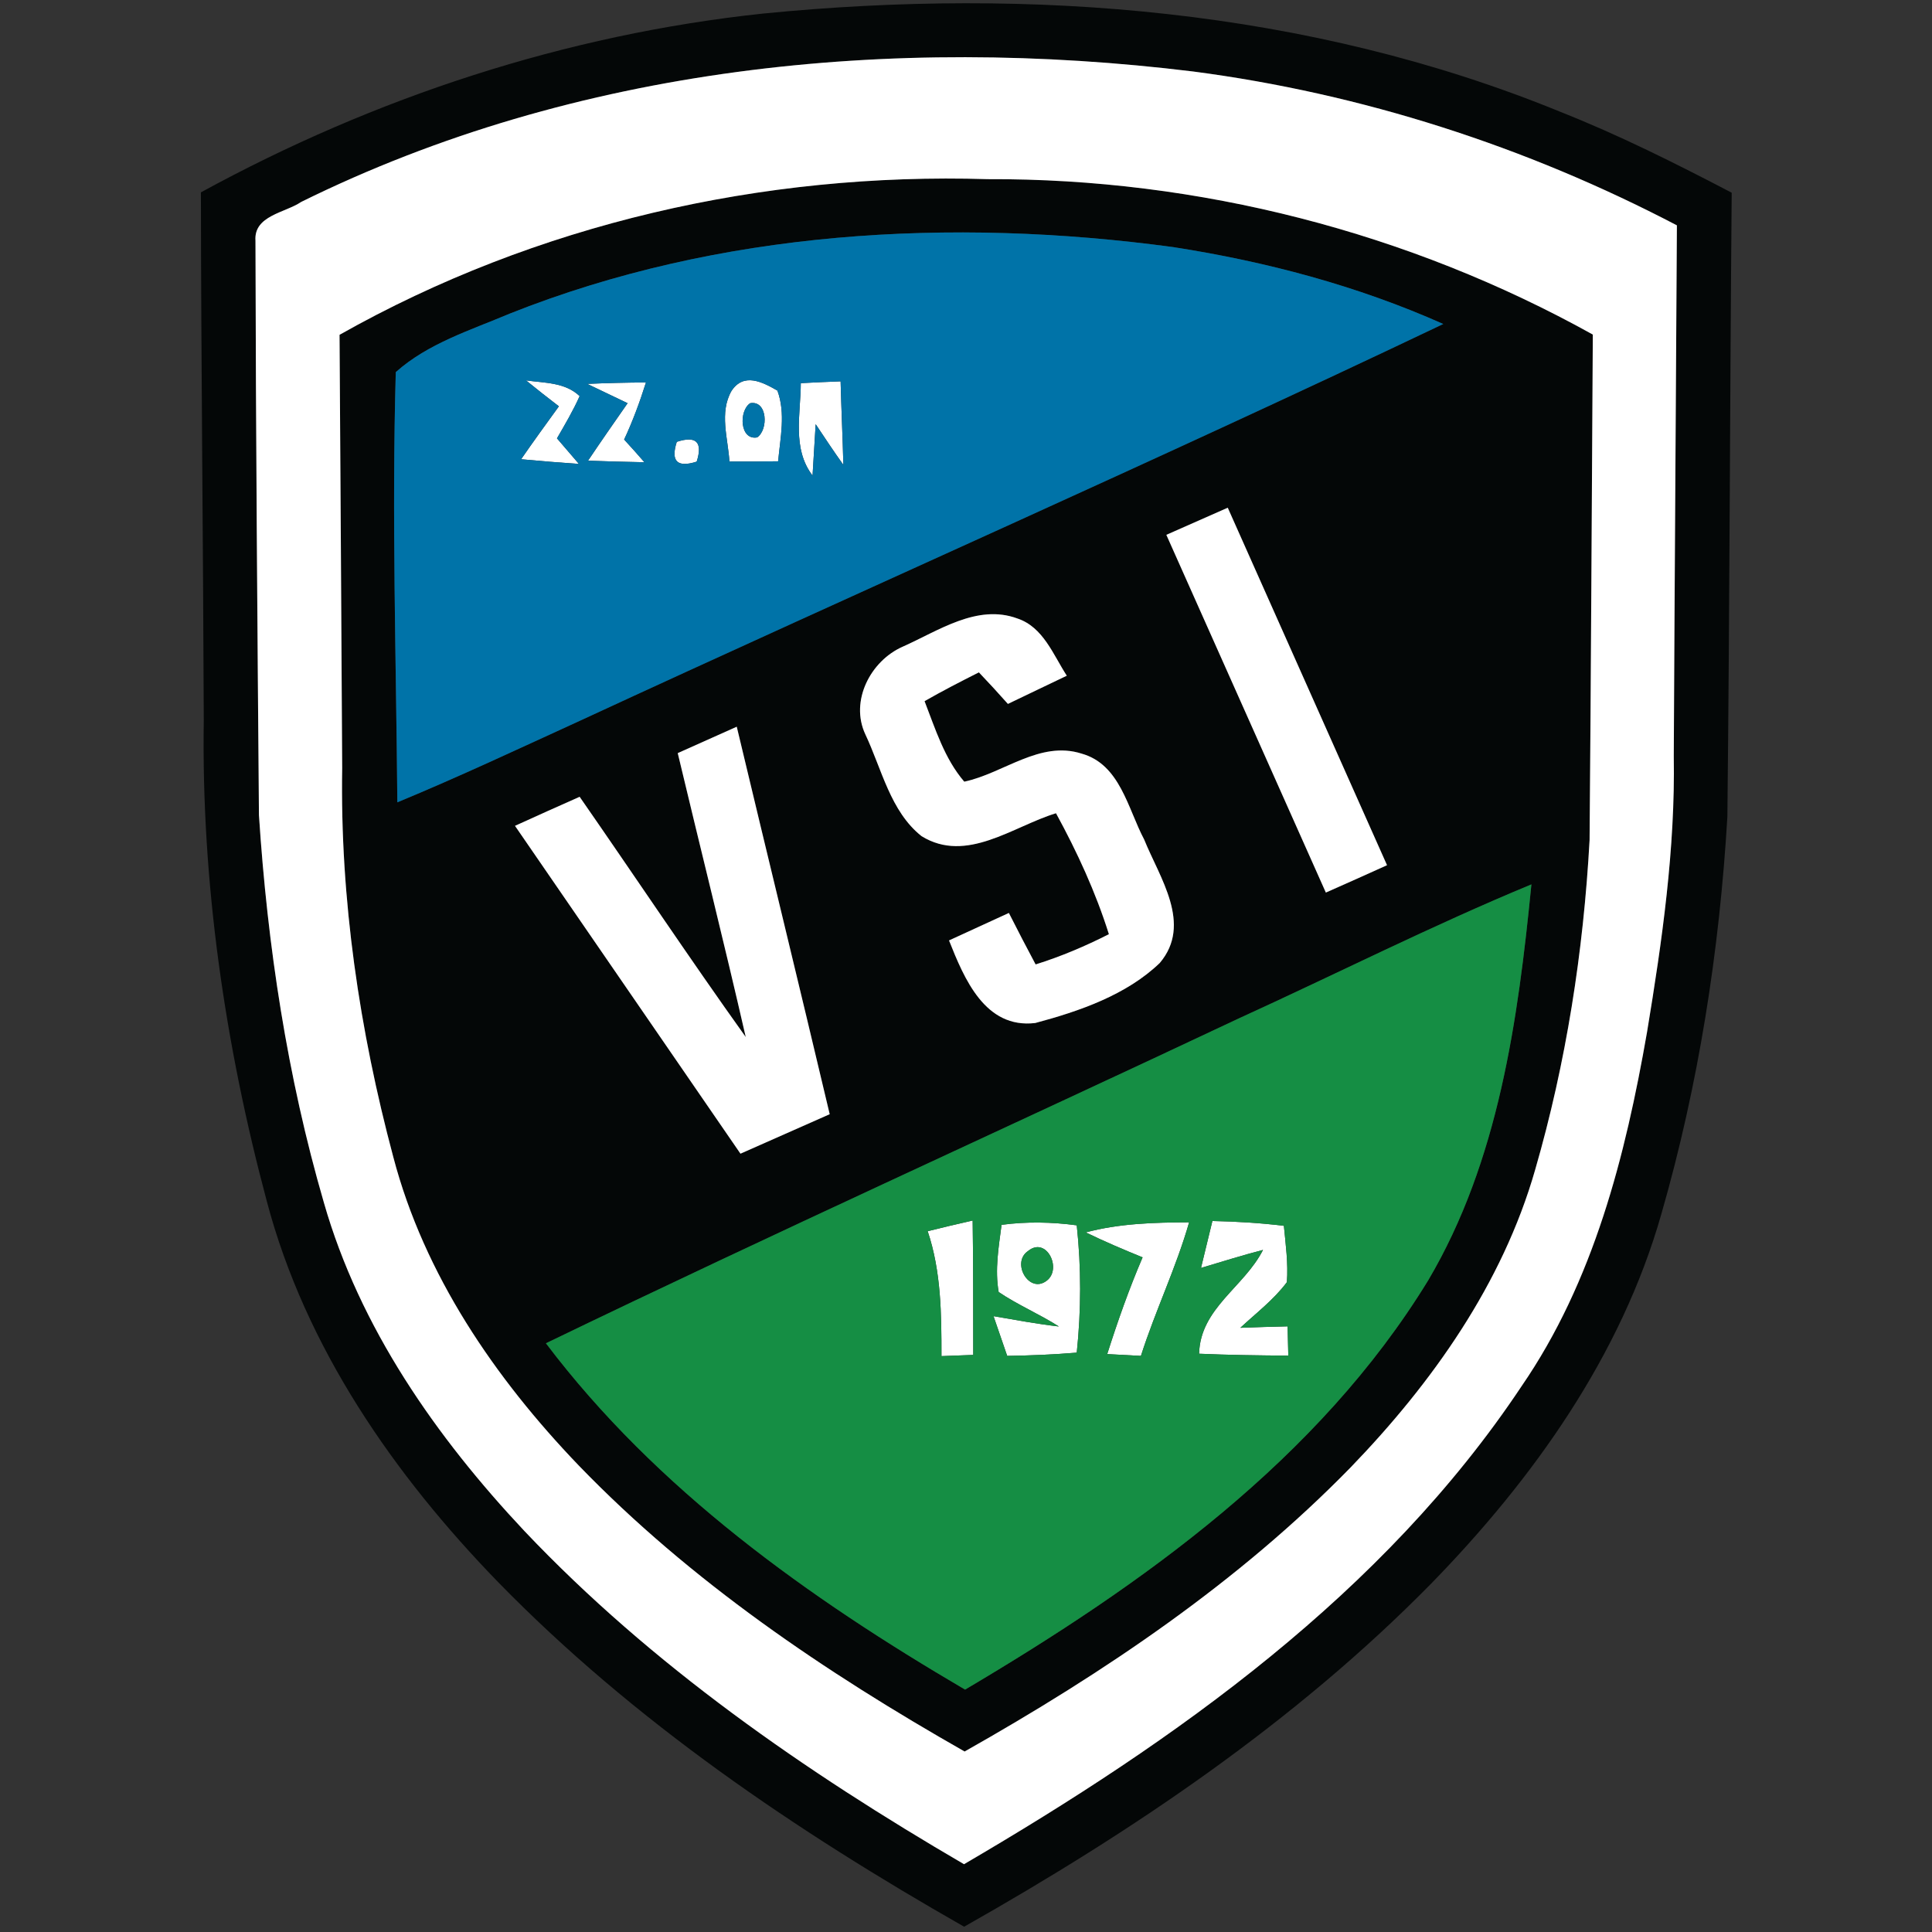 <?xml version="1.0" encoding="UTF-8"?>
<svg width="256px" height="256px" viewBox="0 0 256 256" version="1.1" xmlns="http://www.w3.org/2000/svg" xmlns:xlink="http://www.w3.org/1999/xlink">
    <rect x="0" y="0" width="256" height="256" fill="#333333" stroke="none"/>
    <!-- Generator: Sketch 51.3 (57544) - http://www.bohemiancoding.com/sketch -->
    <title>logo/vsi</title>
    <desc>Created with Sketch.</desc>
    <defs></defs>
    <g id="logo/vsi" stroke="none" stroke-width="1" fill="none" fill-rule="evenodd">
        <g id="vsi" transform="translate(26, 0)" fill-rule="nonzero">
            <g id="#040707ff" fill="#040707">
                <path d="M75.119,1.797 C110.652,-1.717 147.425,1.177 180.718,14.803 C188.521,17.888 196.037,21.657 203.459,25.536 C203.22,53.108 203.188,80.664 202.886,108.236 C201.838,125.997 199.072,143.726 194.146,160.835 C188.807,179.645 177.142,195.991 163.634,209.84 C145.598,228.19 124.065,242.675 101.753,255.3 C79.473,242.612 57.972,228.063 39.999,209.634 C26.205,195.435 14.477,178.548 9.36,159.197 C3.814,138.447 0.667,116.917 1.001,95.404 C0.922,72.093 0.652,48.799 0.62,25.489 C23.631,12.911 49.009,4.563 75.119,1.797 Z M13.905,26.761 C11.776,28.208 7.612,28.558 7.85,31.897 C7.898,57.258 8.105,82.636 8.311,107.997 C9.44,125.329 12.062,142.644 16.909,159.324 C21.66,175.94 31.799,190.426 43.511,202.892 C60.356,220.669 80.665,234.725 101.737,247.016 C129.786,230.623 157.341,211.128 175.601,183.7 C185.167,169.803 189.379,153.171 192.239,136.761 C194.241,124.661 195.99,112.449 195.783,100.174 C195.894,76.736 196.069,53.299 196.196,29.861 C176.236,19.415 154.481,12.402 132.122,9.477 C92.171,4.579 50.328,8.761 13.905,26.761 Z" id="Shape"></path>
                <path d="M18.99,44.363 C45.005,29.671 75.071,22.817 104.884,23.74 C132.789,23.628 160.663,30.768 185.056,44.331 C184.913,66.671 184.818,88.996 184.627,111.32 C183.817,126.076 181.528,140.8 177.412,155.015 C173.09,170.105 163.778,183.239 152.987,194.417 C138.113,209.666 120.283,221.655 101.817,232.085 C83.335,221.575 65.489,209.522 50.662,194.162 C39.586,182.619 30.21,168.928 26.11,153.298 C21.628,136.523 19.054,119.143 19.34,101.764 C19.245,82.636 19.102,63.491 18.99,44.363 Z M41.524,41.564 C36.344,43.759 30.718,45.492 26.443,49.308 C25.903,68.277 26.491,87.31 26.65,106.312 C34.834,102.925 42.843,99.156 50.884,95.483 C88.96,77.865 127.37,60.979 165.24,42.932 C153.861,37.859 141.736,34.647 129.436,32.739 C100.037,28.764 69.303,30.513 41.524,41.564 Z M128.546,70.869 C135.586,86.674 142.642,102.464 149.682,118.269 C152.383,117.076 155.085,115.868 157.786,114.643 C150.762,98.854 143.707,83.065 136.683,67.276 C133.965,68.468 131.264,69.661 128.546,70.869 Z M93.617,85.688 C89.358,87.565 86.593,92.876 88.659,97.296 C90.836,101.891 91.98,107.52 96.112,110.796 C102.071,114.469 108.221,109.492 113.926,107.759 C116.723,112.879 119.186,118.221 120.934,123.786 C117.803,125.376 114.578,126.744 111.224,127.793 C110.017,125.535 108.841,123.262 107.681,120.972 C105.043,122.196 102.389,123.389 99.751,124.613 C101.753,129.654 104.518,136.348 111.177,135.553 C117.009,133.995 123.254,131.848 127.672,127.602 C132.042,122.451 127.656,116.313 125.606,111.241 C123.429,107.138 122.428,101.287 117.311,99.856 C111.781,98.091 106.966,102.48 101.769,103.577 C99.147,100.524 97.939,96.596 96.509,92.907 C98.861,91.556 101.276,90.316 103.708,89.091 C105.011,90.459 106.298,91.858 107.553,93.273 C110.144,92.017 112.75,90.793 115.356,89.536 C113.545,86.754 112.241,83.097 108.809,81.952 C103.469,79.98 98.321,83.605 93.617,85.688 Z M63.804,99.792 C66.792,112.338 69.938,124.836 72.815,137.413 C65.314,126.919 58.163,116.17 50.805,105.58 C47.945,106.852 45.084,108.124 42.24,109.428 C52.188,123.914 62.167,138.383 72.116,152.869 C76.057,151.135 79.998,149.37 83.939,147.637 C79.886,130.512 75.707,113.419 71.623,96.294 C69.017,97.455 66.41,98.616 63.804,99.792 Z M138.145,134.949 C107.569,149.355 76.772,163.283 46.34,177.992 C60.991,197.374 81.11,211.717 101.88,223.881 C125.416,209.952 148.712,193.383 163.237,169.66 C172.581,153.854 175.14,135.171 176.92,117.188 C163.778,122.626 151.08,129.049 138.145,134.949 Z" id="Shape"></path>
            </g>
            <g id="#ffffffff" transform="translate(6.357, 6.36)" fill="#FFFFFF">
                <path d="M7.548,20.4 C43.972,2.401 85.814,-1.781 125.765,3.117 C148.124,6.042 169.88,13.054 189.84,23.501 C189.712,46.939 189.538,70.376 189.426,93.814 C189.633,106.089 187.885,118.301 185.883,130.401 C183.022,146.81 178.811,163.442 169.244,177.34 C150.985,204.768 123.429,224.262 95.381,240.656 C74.309,228.365 53.999,214.309 37.154,196.532 C25.442,184.066 15.303,169.58 10.552,152.964 C5.705,136.284 3.083,118.968 1.955,101.637 C1.748,76.275 1.541,50.898 1.494,25.536 C1.255,22.197 5.419,21.847 7.548,20.4 Z M12.634,38.002 C12.745,57.131 12.888,76.275 12.983,95.404 C12.697,112.783 15.272,130.162 19.753,146.938 C23.853,162.568 33.229,176.258 44.305,187.802 C59.132,203.162 76.978,215.215 95.46,225.725 C113.926,215.294 131.756,203.305 146.631,188.057 C157.421,176.879 166.733,163.745 171.056,148.655 C175.172,134.44 177.46,119.716 178.271,104.96 C178.461,82.636 178.557,60.311 178.7,37.971 C154.306,24.407 126.433,17.268 98.527,17.379 C68.715,16.457 38.648,23.31 12.634,38.002 Z" id="Shape"></path>
                <path d="M37.345,44.045 C39.792,44.395 42.526,44.283 44.448,46.128 C43.59,48.052 42.51,49.88 41.445,51.725 C42.414,52.854 43.384,53.983 44.353,55.112 C41.795,54.937 39.236,54.73 36.693,54.491 C38.33,52.122 40.015,49.801 41.699,47.479 C40.221,46.35 38.775,45.205 37.345,44.045 Z" id="Shape"></path>
                <path d="M45.45,44.506 C48.04,44.395 50.646,44.331 53.236,44.315 C52.426,46.891 51.488,49.435 50.344,51.884 C51.25,52.87 52.156,53.871 53.03,54.889 C50.551,54.841 48.056,54.778 45.561,54.682 C47.277,52.122 49.041,49.594 50.805,47.066 C49.025,46.223 47.229,45.364 45.45,44.506 Z" id="Shape"></path>
                <path d="M64.567,45.444 C66.188,42.979 68.635,44.236 70.653,45.396 C71.766,48.417 71.035,51.661 70.749,54.762 C68.588,54.794 66.442,54.809 64.297,54.794 C64.106,51.709 62.93,48.322 64.567,45.444 Z M67.046,47.066 C65.521,48.068 65.664,52.011 67.968,51.598 C69.478,50.596 69.35,46.652 67.046,47.066 Z" id="Shape"></path>
                <path d="M73.752,44.41 C75.5,44.315 77.264,44.236 79.028,44.172 C79.124,47.861 79.298,51.55 79.394,55.239 C78.122,53.458 76.931,51.661 75.723,49.848 C75.628,51.55 75.421,54.953 75.31,56.654 C72.576,53.076 73.736,48.529 73.752,44.41 Z" id="Shape"></path>
                <path d="M57.321,52.186 C59.895,51.343 60.785,52.218 59.959,54.809 C57.368,55.636 56.494,54.762 57.321,52.186 Z" id="Shape"></path>
                <path d="M122.19,64.509 C124.907,63.3 127.609,62.108 130.326,60.915 C137.35,76.705 144.406,92.494 151.43,108.283 C148.728,109.508 146.027,110.716 143.325,111.909 C136.285,96.103 129.229,80.314 122.19,64.509 Z" id="Shape"></path>
                <path d="M87.26,79.328 C91.964,77.245 97.113,73.62 102.452,75.592 C105.885,76.736 107.188,80.394 109,83.176 C106.393,84.432 103.787,85.657 101.197,86.913 C99.941,85.498 98.654,84.098 97.351,82.731 C94.92,83.955 92.504,85.196 90.152,86.547 C91.583,90.236 92.79,94.163 95.412,97.216 C100.609,96.119 105.424,91.731 110.954,93.496 C116.071,94.927 117.072,100.778 119.25,104.88 C121.3,109.953 125.686,116.09 121.316,121.242 C116.898,125.488 110.652,127.634 104.82,129.193 C98.162,129.988 95.397,123.293 93.394,118.253 C96.032,117.029 98.686,115.836 101.324,114.612 C102.484,116.901 103.66,119.175 104.868,121.433 C108.221,120.384 111.447,119.016 114.578,117.426 C112.829,111.861 110.366,106.518 107.569,101.398 C101.864,103.131 95.714,108.108 89.755,104.435 C85.623,101.16 84.479,95.531 82.302,90.936 C80.236,86.515 83.001,81.204 87.26,79.328 Z" id="Shape"></path>
                <path d="M57.448,93.432 C60.054,92.255 62.66,91.095 65.266,89.934 C69.35,107.059 73.53,124.152 77.582,141.277 C73.641,143.01 69.7,144.775 65.759,146.508 C55.811,132.023 45.831,117.553 35.883,103.068 C38.728,101.764 41.588,100.492 44.448,99.22 C51.806,109.81 58.957,120.559 66.458,131.053 C63.582,118.476 60.435,105.978 57.448,93.432 Z" id="Shape"></path>
                <path d="M90.566,156.78 C92.552,156.287 94.538,155.81 96.525,155.365 C96.62,161.296 96.588,167.227 96.604,173.174 C95.555,173.205 93.442,173.301 92.393,173.333 C92.393,167.767 92.361,162.123 90.566,156.78 Z" id="Shape"></path>
                <path d="M100.355,155.937 C103.66,155.492 107.013,155.556 110.319,156.001 C110.922,161.614 110.907,167.259 110.319,172.872 C107.252,173.126 104.184,173.253 101.102,173.301 C100.641,171.981 99.735,169.358 99.29,168.038 C102.166,168.531 105.043,169.071 107.951,169.405 C105.36,167.752 102.516,166.559 99.973,164.842 C99.449,161.884 99.973,158.879 100.355,155.937 Z M103.867,159.404 C101.594,160.93 103.994,165.16 106.346,163.331 C108.412,161.757 106.298,157.416 103.867,159.404 Z" id="Shape"></path>
                <path d="M111.51,156.939 C115.976,155.747 120.616,155.619 125.209,155.603 C123.477,161.646 120.728,167.322 118.821,173.301 C117.708,173.237 115.467,173.126 114.355,173.062 C115.738,168.721 117.247,164.428 119.043,160.246 C116.5,159.213 113.974,158.132 111.51,156.939 Z" id="Shape"></path>
                <path d="M128.292,155.429 C131.454,155.492 134.617,155.683 137.763,156.065 C138.002,158.545 138.351,161.041 138.16,163.538 C136.428,165.859 134.092,167.624 131.995,169.58 C134.076,169.501 136.174,169.437 138.256,169.389 C138.272,170.359 138.319,172.299 138.351,173.269 C134.41,173.237 130.469,173.19 126.528,173.015 C126.687,166.972 132.503,164.19 134.998,159.261 C132.233,159.976 129.516,160.835 126.782,161.646 C127.164,160.087 127.91,156.987 128.292,155.429 Z" id="Shape"></path>
            </g>
            <g id="#0073a8ff" transform="translate(25.426, 30.211)" fill="#0073A8">
                <path d="M16.098,11.353 C43.876,0.302 74.61,-1.447 104.01,2.528 C116.31,4.436 128.435,7.648 139.813,12.72 C101.944,30.768 63.534,47.654 25.458,65.272 C17.417,68.945 9.408,72.714 1.224,76.1 C1.065,57.099 0.477,38.066 1.017,19.097 C5.292,15.28 10.917,13.547 16.098,11.353 Z M18.275,20.194 C19.705,21.355 21.152,22.499 22.629,23.628 C20.945,25.95 19.26,28.271 17.624,30.64 C20.166,30.879 22.725,31.086 25.283,31.261 C24.314,30.132 23.345,29.003 22.375,27.874 C23.44,26.029 24.521,24.201 25.379,22.277 C23.456,20.432 20.722,20.544 18.275,20.194 Z M26.38,20.655 C28.16,21.514 29.955,22.372 31.735,23.215 C29.971,25.743 28.207,28.271 26.491,30.831 C28.986,30.927 31.481,30.99 33.96,31.038 C33.086,30.02 32.18,29.019 31.274,28.033 C32.419,25.584 33.356,23.04 34.167,20.464 C31.576,20.48 28.97,20.544 26.38,20.655 Z M45.497,21.593 C43.86,24.471 45.036,27.858 45.227,30.943 C47.372,30.959 49.518,30.943 51.679,30.911 C51.965,27.81 52.696,24.566 51.584,21.545 C49.566,20.385 47.118,19.128 45.497,21.593 Z M54.683,20.56 C54.667,24.678 53.507,29.225 56.24,32.803 C56.351,31.102 56.558,27.699 56.653,25.998 C57.861,27.81 59.053,29.607 60.324,31.388 C60.229,27.699 60.054,24.01 59.959,20.321 C58.195,20.385 56.431,20.464 54.683,20.56 Z M38.251,28.335 C37.424,30.911 38.298,31.785 40.889,30.959 C41.715,28.367 40.825,27.492 38.251,28.335 Z" id="Shape"></path>
                <path d="M47.976,23.215 C50.281,22.801 50.408,26.745 48.898,27.747 C46.594,28.16 46.451,24.217 47.976,23.215 Z" id="Shape"></path>
            </g>
            <g id="#158e44ff" transform="translate(46.085, 116.075)" fill="#158E44">
                <path d="M92.059,18.874 C104.995,12.975 117.692,6.551 130.834,1.113 C129.055,19.097 126.496,37.78 117.152,53.585 C102.627,77.309 79.33,93.877 55.795,107.806 C35.025,95.642 14.906,81.3 0.254,61.917 C30.686,47.209 61.484,33.28 92.059,18.874 Z M50.837,47.066 C52.633,52.408 52.664,58.053 52.664,63.618 C53.713,63.587 55.827,63.491 56.876,63.459 C56.86,57.513 56.891,51.582 56.796,45.651 C54.81,46.096 52.823,46.573 50.837,47.066 Z M60.626,46.223 C60.245,49.165 59.72,52.17 60.245,55.127 C62.787,56.845 65.632,58.037 68.222,59.691 C65.314,59.357 62.438,58.816 59.561,58.323 C60.006,59.643 60.912,62.267 61.373,63.587 C64.456,63.539 67.523,63.412 70.59,63.157 C71.178,57.544 71.194,51.9 70.59,46.287 C67.284,45.841 63.931,45.778 60.626,46.223 Z M71.782,47.225 C74.245,48.417 76.772,49.499 79.314,50.532 C77.519,54.714 76.009,59.007 74.626,63.348 C75.739,63.412 77.979,63.523 79.092,63.587 C80.999,57.608 83.748,51.931 85.48,45.889 C80.888,45.905 76.247,46.032 71.782,47.225 Z M88.563,45.714 C88.182,47.273 87.435,50.373 87.053,51.931 C89.787,51.12 92.504,50.262 95.269,49.546 C92.774,54.476 86.958,57.258 86.799,63.3 C90.74,63.475 94.681,63.523 98.622,63.555 C98.591,62.585 98.543,60.645 98.527,59.675 C96.445,59.723 94.348,59.786 92.266,59.866 C94.364,57.91 96.7,56.145 98.432,53.824 C98.622,51.327 98.273,48.831 98.034,46.35 C94.888,45.969 91.726,45.778 88.563,45.714 Z" id="Shape"></path>
                <path d="M64.138,49.689 C66.569,47.702 68.683,52.043 66.617,53.617 C64.265,55.445 61.866,51.216 64.138,49.689 Z" id="Shape"></path>
            </g>
        </g>
    </g>
</svg>